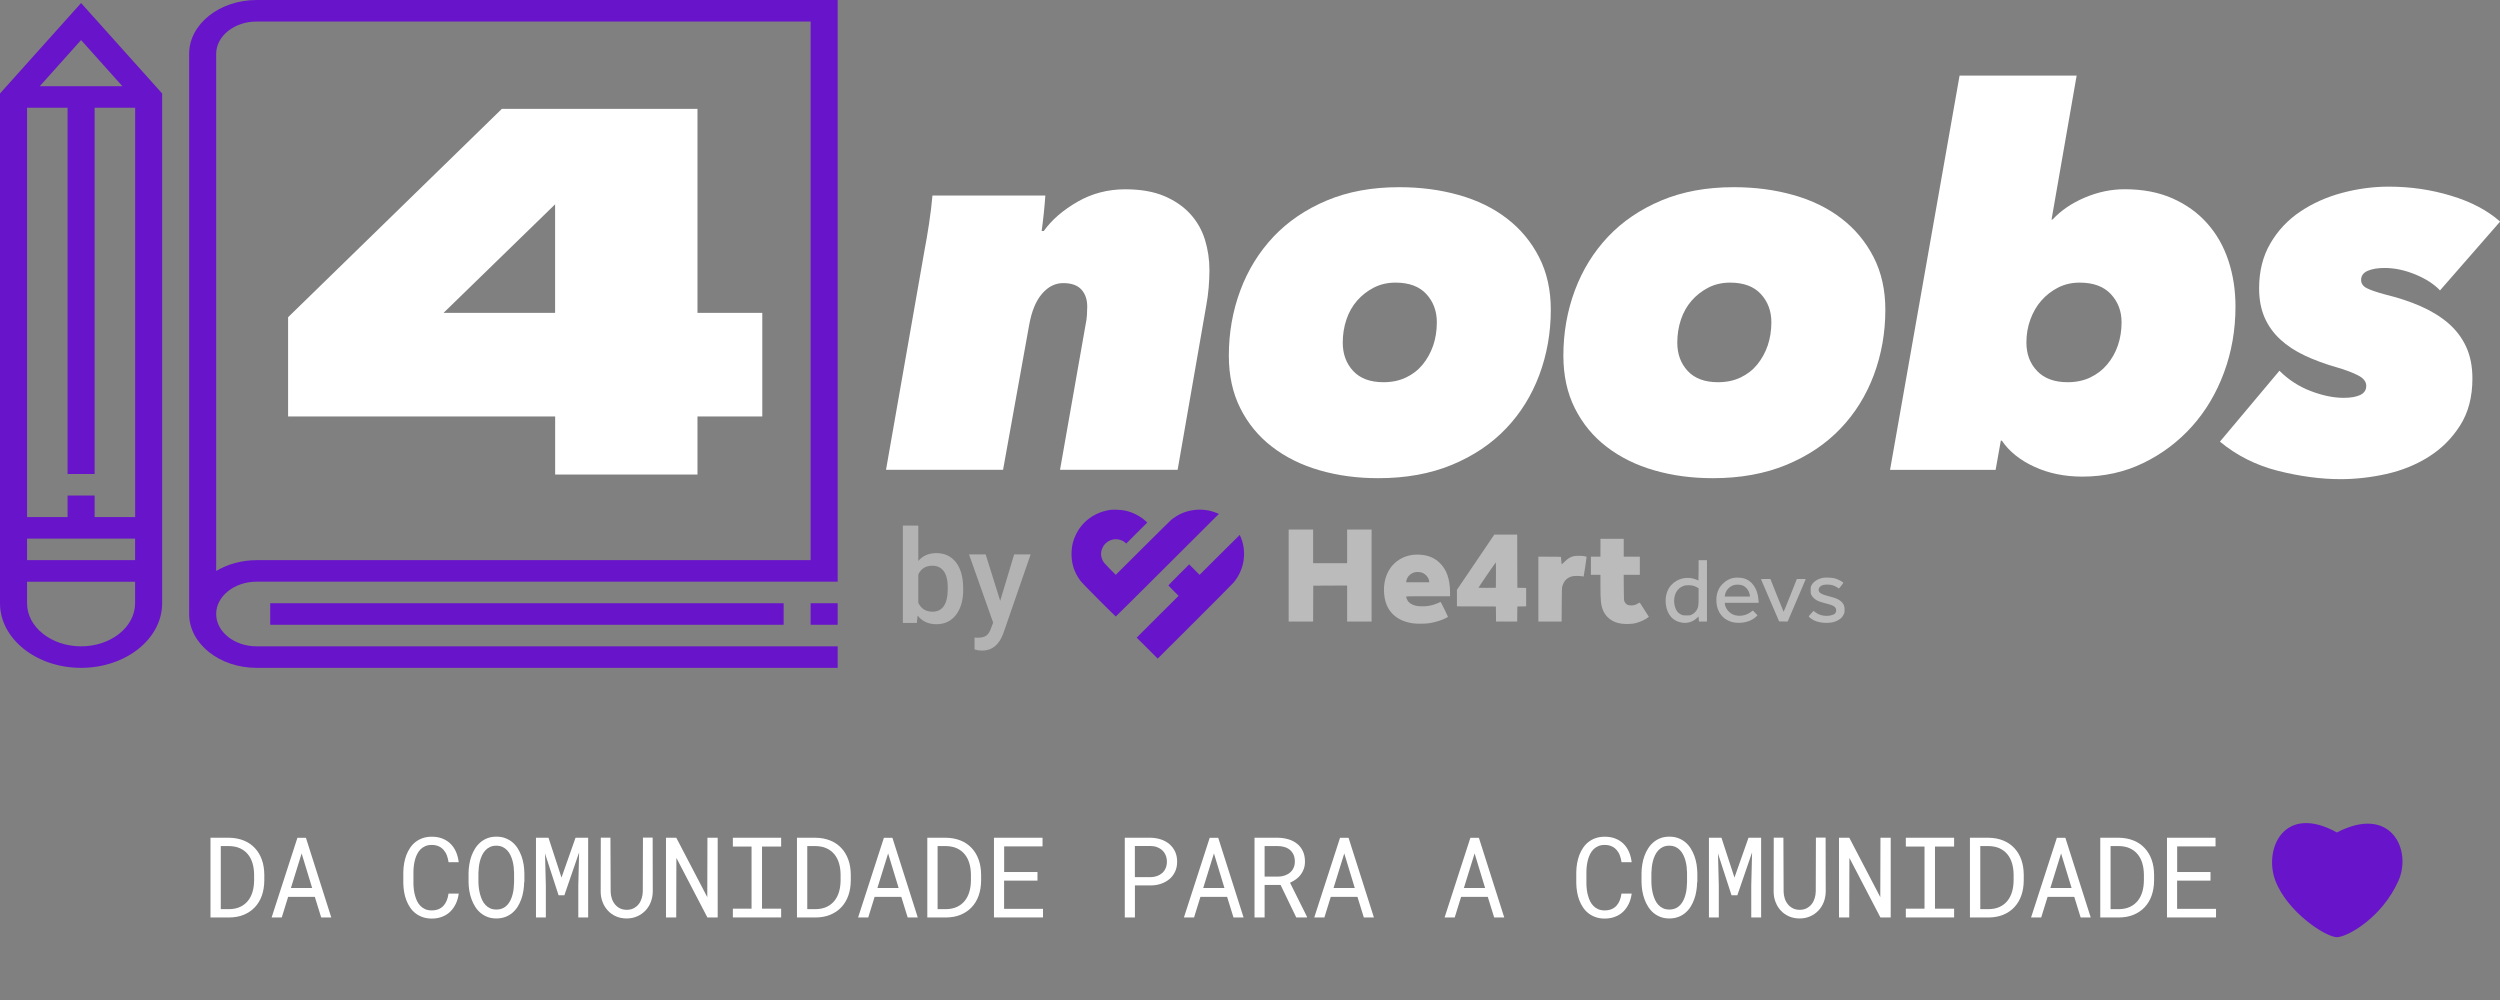 <svg width="680" height="272" viewBox="0 0 680 272" fill="none" xmlns="http://www.w3.org/2000/svg">
<rect x="0" y="0" width="680" height="272" fill="#808080" stroke="none"/>
<g clip-path="url(#clip0_6_50)">
<path d="M51.445 14.648V167.009C51.445 175.083 59.685 181.657 69.826 181.657H227.846V175.804H69.826C63.753 175.804 58.8 171.862 58.8 167.009C58.8 162.156 63.753 158.214 69.826 158.214H227.846V0H69.826C59.685 0 51.445 6.574 51.445 14.648ZM220.49 152.361H69.826C65.699 152.361 61.881 153.464 58.8 155.303V14.648C58.8 9.795 63.753 5.853 69.826 5.853H220.49V152.361Z" fill="#6814CA"/>
<path d="M227.846 164.082H220.49V169.936H227.846V164.082Z" fill="#6814CA"/>
<path d="M213.15 164.082H73.497V169.936H213.15V164.082Z" fill="#6814CA"/>
<path d="M0 25.428V164.082C0 173.774 9.891 181.657 22.052 181.657C34.213 181.657 44.104 173.774 44.104 164.082V25.428L22.052 0.824L0 25.428ZM22.052 10.898L33.284 23.442H10.82L22.052 10.898ZM36.748 146.508V152.361H7.356V146.508H36.748ZM7.356 140.64V29.296H18.382V128.919H25.737V29.296H36.763V140.64H25.737V134.787H18.382V140.64H7.356ZM7.356 164.082V158.229H36.748V164.082C36.748 170.553 30.159 175.804 22.052 175.804C13.945 175.804 7.356 170.539 7.356 164.082Z" fill="#6814CA"/>
<path d="M151.003 113.271H78.361V86.284L136.498 29.619H189.712V85.093H207.342V113.271H189.712V129.081H151.003V113.271ZM151.003 55.562L120.652 85.093H150.988V55.562H151.003Z" fill="white"/>
<path d="M252.699 60.842C253.126 58.003 253.436 55.444 253.627 53.179H284.332C284.244 54.591 284.096 56.224 283.905 58.077C283.713 59.915 283.521 61.503 283.33 62.827H283.905C286.086 59.797 289.138 57.15 293.073 54.885C297.009 52.62 301.343 51.488 306.075 51.488C310.246 51.488 313.769 52.106 316.673 53.326C319.562 54.562 321.935 56.194 323.778 58.224C325.621 60.253 326.947 62.606 327.758 65.239C328.569 67.886 328.967 70.636 328.967 73.46C328.967 74.975 328.893 76.563 328.76 78.21C328.613 79.872 328.407 81.446 328.126 82.96L320.314 127.786H288.327L295.299 88.211C295.491 87.358 295.609 86.49 295.653 85.593C295.697 84.696 295.727 83.96 295.727 83.387C295.727 81.49 295.211 79.96 294.164 78.784C293.117 77.607 291.467 77.004 289.182 77.004C287 77.004 285.084 77.975 283.418 79.916C281.752 81.857 280.603 84.666 279.939 88.358L272.834 127.786H240.995L251.519 67.783C251.873 66.004 252.271 63.68 252.699 60.842Z" fill="white"/>
<path d="M374.899 130.066C369.209 130.066 363.902 129.36 358.979 127.933C354.055 126.522 349.736 124.389 346.036 121.551C342.337 118.712 339.447 115.212 337.369 111.05C335.276 106.888 334.244 102.108 334.244 96.726C334.244 90.49 335.29 84.578 337.369 78.99C339.447 73.416 342.469 68.548 346.39 64.386C350.326 60.224 355.161 56.944 360.895 54.532C366.629 52.12 373.189 50.914 380.588 50.914C386.367 50.914 391.777 51.62 396.803 53.047C401.83 54.459 406.193 56.591 409.878 59.43C413.578 62.268 416.482 65.768 418.619 69.93C420.757 74.092 421.818 78.872 421.818 84.255C421.818 90.49 420.771 96.402 418.693 101.991C416.6 107.565 413.578 112.447 409.598 116.595C405.618 120.757 400.709 124.036 394.887 126.448C389.05 128.86 382.387 130.066 374.899 130.066ZM390.818 87.652C390.818 84.622 389.875 82.078 387.974 79.99C386.072 77.916 383.286 76.872 379.586 76.872C377.404 76.872 375.444 77.328 373.69 78.225C371.936 79.122 370.417 80.313 369.135 81.769C367.853 83.24 366.88 84.96 366.216 86.946C365.553 88.931 365.229 91.02 365.229 93.181C365.229 96.299 366.172 98.873 368.074 100.917C369.975 102.947 372.717 103.962 376.314 103.962C378.584 103.962 380.633 103.535 382.431 102.682C384.229 101.829 385.748 100.653 386.986 99.138C388.209 97.623 389.167 95.902 389.831 93.961C390.494 92.02 390.818 89.917 390.818 87.652Z" fill="white"/>
<path d="M465.892 130.066C460.203 130.066 454.896 129.36 449.973 127.933C445.049 126.522 440.73 124.389 437.03 121.551C433.33 118.712 430.441 115.212 428.363 111.05C426.27 106.888 425.238 102.108 425.238 96.726C425.238 90.49 426.284 84.578 428.363 78.99C430.441 73.416 433.463 68.548 437.384 64.386C441.32 60.224 446.155 56.944 451.889 54.532C457.623 52.12 464.183 50.914 471.582 50.914C477.361 50.914 482.77 51.62 487.797 53.047C492.824 54.459 497.187 56.591 500.872 59.43C504.572 62.268 507.476 65.768 509.613 69.93C511.751 74.092 512.812 78.872 512.812 84.255C512.812 90.49 511.765 96.402 509.687 101.991C507.594 107.565 504.572 112.447 500.592 116.595C496.612 120.757 491.703 124.036 485.881 126.448C480.029 128.86 473.381 130.066 465.892 130.066ZM481.812 87.652C481.812 84.622 480.869 82.078 478.967 79.99C477.066 77.916 474.28 76.872 470.58 76.872C468.398 76.872 466.438 77.328 464.684 78.225C462.93 79.122 461.411 80.313 460.129 81.769C458.846 83.24 457.874 84.96 457.21 86.946C456.547 88.931 456.223 91.02 456.223 93.181C456.223 96.299 457.166 98.873 459.068 100.917C460.969 102.947 463.711 103.962 467.308 103.962C469.578 103.962 471.627 103.535 473.425 102.682C475.223 101.829 476.742 100.653 477.98 99.138C479.203 97.623 480.161 95.902 480.825 93.961C481.473 92.02 481.812 89.917 481.812 87.652Z" fill="white"/>
<path d="M577.921 51.473C582.845 51.473 587.178 52.297 590.922 53.959C594.667 55.621 597.821 57.886 600.371 60.768C602.936 63.651 604.852 67.033 606.135 70.916C607.417 74.798 608.051 78.96 608.051 83.402C608.051 89.74 607.004 95.726 604.926 101.344C602.833 106.976 599.929 111.859 596.185 116.021C592.441 120.183 588.033 123.492 582.962 125.948C577.892 128.404 572.364 129.639 566.394 129.639C561.559 129.639 557.196 128.742 553.319 126.948C549.428 125.154 546.494 122.786 544.504 119.859H544.224L542.809 127.801H514.094L533.006 20.56H564.846L558.021 59.709H558.301C560.571 57.253 563.49 55.268 567.043 53.753C570.595 52.238 574.221 51.473 577.921 51.473ZM577.066 87.652C577.066 84.622 576.093 82.078 574.148 79.99C572.202 77.916 569.386 76.872 565.686 76.872C563.505 76.872 561.544 77.328 559.79 78.225C558.036 79.122 556.518 80.313 555.235 81.769C553.953 83.24 552.965 84.96 552.243 86.946C551.521 88.931 551.182 91.02 551.182 93.181C551.182 96.299 552.155 98.873 554.1 100.917C556.046 102.947 558.817 103.962 562.414 103.962C564.684 103.962 566.733 103.535 568.531 102.682C570.33 101.829 571.878 100.653 573.145 99.138C574.428 97.623 575.4 95.902 576.064 93.961C576.727 92.02 577.066 89.917 577.066 87.652Z" fill="white"/>
<path d="M620.006 100.844C622.467 103.3 625.312 105.153 628.541 106.373C631.769 107.609 634.746 108.212 637.503 108.212C639.404 108.212 640.893 107.947 641.984 107.432C643.075 106.918 643.62 106.079 643.62 104.947C643.62 103.814 642.883 102.873 641.409 102.108C639.935 101.358 638.063 100.638 635.793 99.976C632.476 99.035 629.513 97.947 626.904 96.711C624.295 95.49 622.069 94.02 620.227 92.314C618.384 90.608 616.954 88.622 615.967 86.358C614.979 84.093 614.478 81.446 614.478 78.416C614.478 73.783 615.495 69.71 617.529 66.224C619.564 62.724 622.261 59.842 625.637 57.577C628.998 55.312 632.786 53.606 637.016 52.473C641.232 51.341 645.478 50.767 649.738 50.767C655.619 50.767 661.28 51.591 666.734 53.253C672.188 54.9 676.61 57.253 680.03 60.268L663.682 78.99C662.076 77.284 659.85 75.842 657.005 74.666C654.16 73.489 651.359 72.886 648.617 72.886C646.716 72.886 645.183 73.151 644.004 73.666C642.824 74.18 642.22 75.019 642.22 76.151C642.22 77.092 642.721 77.828 643.709 78.357C644.696 78.872 646.436 79.475 648.897 80.137C652.406 80.99 655.604 82.049 658.494 83.328C661.383 84.608 663.874 86.137 665.952 87.931C668.031 89.725 669.652 91.858 670.787 94.314C671.922 96.77 672.497 99.653 672.497 102.961C672.497 107.976 671.377 112.227 669.151 115.727C666.925 119.227 664.08 122.065 660.616 124.242C657.152 126.419 653.32 127.978 649.104 128.919C644.888 129.86 640.731 130.331 636.663 130.331C631.253 130.331 625.578 129.566 619.608 128.066C613.638 126.551 608.375 123.904 603.821 120.124L620.006 100.844Z" fill="white"/>
<path d="M302.23 138.663C298.01 139.197 294.504 141.636 292.703 145.295C291.883 146.955 291.534 148.323 291.462 150.193C291.356 153.092 292.136 155.635 293.856 157.942C294.205 158.412 295.942 160.21 298.896 163.165C301.371 165.65 303.44 167.683 303.489 167.683C303.53 167.683 309.867 161.4 317.56 153.724L331.543 139.774L330.797 139.474C327.211 138.04 322.982 138.446 319.785 140.527C319.387 140.778 318.891 141.134 318.664 141.312C318.445 141.49 314.932 144.948 310.874 148.996L303.481 156.356L301.858 154.711C300.423 153.263 300.194 152.995 299.935 152.461C299.351 151.263 299.342 150.129 299.919 148.907C300.463 147.765 301.655 146.899 302.963 146.705C304.002 146.543 305.236 146.892 306.014 147.555L306.347 147.839L309.204 144.981L312.068 142.124L311.549 141.662C310.047 140.311 308.019 139.297 305.925 138.86C305.126 138.696 302.927 138.575 302.23 138.663Z" fill="#6814CA"/>
<path d="M350.516 156.55V169.059H353.843H357.17L357.186 164.176L357.211 159.303L361.82 159.278L366.423 159.262V164.16V169.059H369.749H373.076V156.55V144.04H369.749H366.423V148.615V153.191H361.797H357.171V148.615V144.04H353.844H350.517V156.55H350.516Z" fill="#BCBBBC"/>
<path d="M401.367 152.921L396.287 160.419V162.67V164.929L401.586 164.946L406.878 164.971L406.903 167.011L406.919 169.059H409.8H412.68L412.696 167.011L412.721 164.971L413.923 164.946L415.115 164.921V162.419V159.917L413.923 159.892L412.721 159.867L412.696 152.638L412.68 145.415H409.564H406.448L401.367 152.921ZM406.9 156.404L406.875 159.869L404.497 159.894C403.013 159.901 402.127 159.887 402.143 159.837C402.201 159.666 406.801 152.954 406.859 152.947C406.893 152.947 406.909 154.501 406.9 156.404Z" fill="#BCBBBC"/>
<path d="M331.729 150.923L326.291 156.348L324.872 154.932L323.452 153.516L320.628 156.333C319.077 157.881 317.812 159.184 317.812 159.223C317.812 159.272 318.437 159.928 319.192 160.681L320.572 162.057L314.875 167.741L309.17 173.433L312.034 176.283L314.891 179.141L324.962 169.1C330.497 163.578 335.259 158.785 335.537 158.453C338.157 155.319 339.034 151.182 337.898 147.239C337.743 146.721 337.266 145.498 337.208 145.498C337.183 145.498 334.715 147.934 331.729 150.923Z" fill="#6814CA"/>
<path d="M435.32 148.979V151.408H434.022H432.723V153.877V156.347H434.022H435.32V159.52C435.32 163.431 435.459 164.646 436.026 166.013C436.74 167.722 438.258 168.993 440.133 169.462C441.675 169.843 443.768 169.827 445.189 169.414C446.342 169.081 447.632 168.458 448.298 167.916L448.485 167.762L447.293 165.884C446.635 164.847 446.068 163.965 446.035 163.932C446.003 163.891 445.799 163.981 445.581 164.11C444.94 164.524 444.396 164.685 443.699 164.685C442.741 164.678 442.18 164.353 441.84 163.593C441.71 163.302 441.694 162.937 441.669 159.804L441.644 156.347H443.834H446.034V153.877V151.408H443.843H441.653V148.979V146.549H438.488H435.323V148.979H435.32Z" fill="#BCBBBC"/>
<path d="M384.21 150.93C381.67 151.254 379.397 152.647 378.042 154.711C376.639 156.841 376.128 159.634 376.614 162.532C377.279 166.475 379.982 168.928 384.356 169.552C385.386 169.697 387.805 169.674 388.778 169.511C390.442 169.227 392.065 168.733 393.225 168.15C393.76 167.883 393.85 167.811 393.809 167.681C393.777 167.591 393.339 166.661 392.827 165.609C392.218 164.346 391.869 163.715 391.797 163.738C391.748 163.763 391.408 163.916 391.051 164.071C389.567 164.718 388.194 164.969 386.465 164.913C385.581 164.881 385.248 164.832 384.712 164.654C383.974 164.419 383.277 163.957 382.951 163.497C382.724 163.165 382.488 162.574 382.488 162.331C382.488 162.185 382.675 162.176 388.452 162.176H394.416V161.262C394.416 157.522 393.491 154.889 391.511 153.02C390.326 151.895 388.906 151.23 387.121 150.964C386.288 150.833 385.038 150.817 384.21 150.93ZM386.75 155.756C387.74 156.095 388.583 157.058 388.713 158.007L388.762 158.372H385.615H382.466L382.524 158.023C382.711 156.841 383.748 155.838 385.007 155.626C385.534 155.545 386.296 155.594 386.75 155.756Z" fill="#BCBBBC"/>
<path d="M427.984 151.295C427.132 151.498 426.426 151.935 425.565 152.794C425.07 153.288 424.769 153.53 424.761 153.449C424.761 153.369 424.713 152.891 424.664 152.38L424.567 151.449L421.507 151.424L418.439 151.408V160.234V169.059H421.597H424.761L424.787 164.5C424.819 160.5 424.835 159.892 424.958 159.464C425.395 157.958 426.264 157.083 427.692 156.744C428.227 156.622 429.583 156.614 430.241 156.744C430.509 156.792 430.736 156.817 430.752 156.808C430.801 156.76 431.597 151.473 431.564 151.441C431.548 151.416 431.28 151.351 430.972 151.286C430.264 151.133 428.625 151.14 427.984 151.295Z" fill="#BCBBBC"/>
<path d="M462.02 155.132C462.02 156.645 462.004 157.885 461.979 157.885C461.954 157.885 461.629 157.756 461.256 157.601C459.008 156.678 456.225 157.301 454.602 159.107C453.417 160.419 452.89 162.232 453.093 164.256C453.394 167.155 455.081 169.065 457.63 169.381C459.098 169.568 460.478 169.122 461.542 168.111L462.005 167.674L462.063 168.371L462.12 169.059H463.208H464.296V160.719V152.379H463.159H462.023V155.132H462.02ZM460.518 159.31C460.786 159.375 461.231 159.562 461.508 159.715L462.02 159.998V162.241C462.02 164.662 461.971 165.034 461.582 165.812C461.306 166.338 460.737 166.897 460.17 167.172C459.739 167.383 459.635 167.399 458.734 167.399C457.792 167.399 457.736 167.39 457.216 167.131C456.924 166.986 456.551 166.727 456.387 166.549C455.276 165.318 455.024 162.832 455.852 161.206C456.306 160.307 457.054 159.651 458.003 159.328C458.531 159.141 459.853 159.132 460.518 159.31Z" fill="#BCBBBC"/>
<path d="M471.693 157.164C470.5 157.351 469.502 157.869 468.544 158.825C467.789 159.57 467.335 160.379 467.042 161.488C466.79 162.412 466.79 163.966 467.035 164.953C467.579 167.155 469.056 168.661 471.23 169.228C472.22 169.487 473.795 169.471 474.874 169.187C475.945 168.912 476.902 168.434 477.536 167.852L478.039 167.382L477.439 166.727C477.105 166.362 476.806 166.063 476.781 166.063C476.749 166.063 476.554 166.202 476.351 166.371C474.955 167.521 472.82 167.828 471.295 167.107C470.216 166.597 469.306 165.424 469.185 164.379L469.137 163.959H473.746H478.355L478.307 163.206C478.103 160.129 476.554 157.886 474.216 157.288C473.577 157.116 472.359 157.06 471.693 157.164ZM473.82 159.181C474.745 159.472 475.581 160.403 475.864 161.479C475.929 161.706 475.978 161.973 475.978 162.07V162.257H472.561H469.137L469.185 161.901C469.364 160.631 470.313 159.553 471.637 159.132C472.156 158.97 473.202 158.994 473.82 159.181Z" fill="#BCBBBC"/>
<path d="M495.925 157.157C494.448 157.425 493.295 158.161 492.735 159.181C492.508 159.601 492.492 159.682 492.492 160.516C492.492 161.325 492.508 161.447 492.719 161.867C493.011 162.459 493.7 163.09 494.439 163.438C494.756 163.593 495.648 163.875 496.427 164.078C498.108 164.507 498.74 164.757 499.106 165.131C499.511 165.552 499.569 166.24 499.228 166.759C498.952 167.188 497.881 167.519 496.802 167.519C495.649 167.512 494.635 167.187 493.774 166.54L493.279 166.159L492.614 166.88C492.2 167.325 491.965 167.649 491.998 167.722C492.063 167.893 492.956 168.531 493.459 168.766C494.878 169.438 497.142 169.617 498.815 169.18C499.505 169.002 500.382 168.516 500.836 168.071C501.063 167.844 501.332 167.456 501.478 167.14C501.705 166.655 501.737 166.525 501.73 165.869C501.73 165.303 501.681 165.019 501.542 164.647C501.161 163.668 500.098 162.906 498.498 162.469C498.1 162.356 497.387 162.169 496.924 162.04C495.732 161.723 494.977 161.335 494.782 160.938C494.547 160.485 494.653 159.966 495.042 159.578C495.456 159.164 496.065 158.995 497.119 159.003C498.1 159.003 498.952 159.254 499.7 159.756C499.968 159.926 500.195 160.072 500.203 160.072C500.267 160.072 501.379 158.623 501.379 158.55C501.379 158.323 499.983 157.57 499.09 157.319C498.425 157.125 496.591 157.035 495.925 157.157Z" fill="#BCBBBC"/>
<path d="M478.98 157.52C478.98 157.536 480.092 160.135 481.448 163.285L483.923 169.018L485.083 169.043L486.243 169.059L488.653 163.416C489.976 160.307 491.088 157.7 491.121 157.619C491.17 157.489 491.08 157.48 489.961 157.48H488.743L486.965 161.966C485.991 164.435 485.164 166.427 485.139 166.403C485.114 166.371 484.294 164.354 483.313 161.909L481.544 157.48H480.261C479.557 157.48 478.98 157.497 478.98 157.52Z" fill="#BCBBBC"/>
<path d="M262 160.303C262 163.2 261.351 165.509 260.054 167.215C258.757 168.921 256.973 169.789 254.703 169.789C252.522 169.789 250.812 168.994 249.588 167.421L249.382 169.436H245.579V142.964H249.78V152.582C250.989 151.155 252.625 150.449 254.674 150.449C256.959 150.449 258.742 151.288 260.039 152.979C261.337 154.67 261.985 157.023 261.985 160.067V160.303H262ZM257.799 159.935C257.799 157.906 257.445 156.391 256.723 155.391C256 154.391 254.969 153.876 253.612 153.876C251.799 153.876 250.517 154.67 249.78 156.258V163.95C250.532 165.568 251.814 166.377 253.642 166.377C254.954 166.377 255.971 165.891 256.679 164.906C257.386 163.921 257.755 162.45 257.784 160.479V159.935H257.799Z" fill="#B4B3B4"/>
<path d="M272.053 163.435L275.856 150.788H280.337L272.908 172.259C271.773 175.392 269.827 176.965 267.1 176.965C266.496 176.965 265.818 176.863 265.081 176.657V173.406L265.877 173.465C266.938 173.465 267.734 173.274 268.265 172.892C268.795 172.509 269.223 171.862 269.532 170.95L270.137 169.347L263.577 150.802H268.103L272.053 163.435Z" fill="#B4B3B4"/>
<path d="M57.253 249.543V227.865H62.279C63.797 227.88 65.139 228.145 66.333 228.63C67.527 229.115 68.529 229.807 69.34 230.689C70.165 231.571 70.785 232.616 71.227 233.851C71.669 235.086 71.875 236.439 71.89 237.925V239.513C71.875 240.998 71.654 242.366 71.227 243.587C70.799 244.807 70.165 245.866 69.34 246.749C68.514 247.631 67.512 248.308 66.333 248.808C65.154 249.308 63.797 249.543 62.279 249.558H57.253V249.543ZM60.053 230.13V247.293H62.279C63.459 247.278 64.461 247.072 65.316 246.675C66.171 246.278 66.878 245.719 67.439 245.028C67.999 244.337 68.411 243.513 68.691 242.572C68.972 241.631 69.104 240.601 69.119 239.498V237.881C69.104 236.778 68.972 235.763 68.691 234.822C68.411 233.88 67.999 233.071 67.439 232.38C66.878 231.689 66.171 231.145 65.316 230.748C64.461 230.351 63.444 230.145 62.279 230.13H60.053Z" fill="white"/>
<path d="M85.628 243.94H78.376L76.637 249.558H73.88L80.897 227.88H83.211L90.11 249.558H87.368L85.628 243.94ZM79.128 241.542H84.906L82.046 232.13L79.128 241.542Z" fill="white"/>
<path d="M124.78 243.028C124.647 244.028 124.396 244.954 123.998 245.793C123.6 246.631 123.099 247.352 122.48 247.955C121.861 248.558 121.124 249.028 120.269 249.352C119.414 249.69 118.471 249.852 117.424 249.852C116.525 249.852 115.714 249.719 114.992 249.469C114.255 249.219 113.606 248.866 113.031 248.425C112.456 247.984 111.97 247.455 111.557 246.852C111.145 246.249 110.806 245.587 110.525 244.866C110.245 244.146 110.054 243.396 109.921 242.616C109.788 241.837 109.715 241.042 109.7 240.234V237.219C109.715 236.41 109.788 235.616 109.921 234.836C110.054 234.057 110.26 233.307 110.525 232.586C110.806 231.865 111.145 231.204 111.557 230.601C111.97 229.983 112.456 229.468 113.031 229.012C113.606 228.571 114.255 228.218 114.977 227.968C115.699 227.718 116.525 227.586 117.424 227.586C118.515 227.586 119.473 227.748 120.328 228.086C121.183 228.424 121.92 228.895 122.539 229.498C123.158 230.101 123.645 230.836 124.028 231.689C124.396 232.542 124.647 233.483 124.765 234.513H122.008C121.92 233.851 121.758 233.248 121.551 232.674C121.345 232.101 121.035 231.615 120.667 231.189C120.298 230.762 119.856 230.424 119.311 230.189C118.78 229.939 118.146 229.821 117.424 229.821C116.761 229.821 116.186 229.924 115.685 230.145C115.183 230.365 114.756 230.645 114.387 231.012C114.019 231.38 113.724 231.807 113.474 232.292C113.223 232.777 113.031 233.292 112.884 233.836C112.737 234.38 112.633 234.939 112.56 235.513C112.501 236.086 112.456 236.63 112.456 237.175V240.234C112.456 240.763 112.486 241.322 112.56 241.895C112.619 242.469 112.737 243.028 112.884 243.572C113.031 244.116 113.223 244.646 113.459 245.131C113.695 245.616 114.004 246.043 114.373 246.425C114.741 246.793 115.169 247.087 115.67 247.307C116.171 247.513 116.746 247.631 117.409 247.631C118.132 247.631 118.765 247.513 119.296 247.293C119.827 247.057 120.284 246.749 120.652 246.337C121.021 245.925 121.316 245.44 121.537 244.881C121.758 244.322 121.905 243.719 121.994 243.057H124.78V243.028Z" fill="white"/>
<path d="M142.571 239.954C142.557 240.734 142.498 241.513 142.365 242.293C142.247 243.087 142.055 243.837 141.79 244.572C141.525 245.307 141.201 245.984 140.803 246.631C140.405 247.263 139.918 247.822 139.358 248.293C138.798 248.763 138.164 249.146 137.442 249.411C136.719 249.675 135.909 249.822 135.024 249.822C134.14 249.822 133.314 249.69 132.607 249.411C131.884 249.131 131.251 248.763 130.69 248.293C130.13 247.822 129.644 247.263 129.246 246.616C128.833 245.969 128.509 245.293 128.244 244.557C127.978 243.822 127.787 243.072 127.654 242.278C127.521 241.498 127.462 240.719 127.448 239.939V237.469C127.462 236.689 127.521 235.91 127.654 235.13C127.772 234.336 127.978 233.586 128.229 232.851C128.494 232.115 128.833 231.424 129.231 230.792C129.629 230.159 130.116 229.586 130.676 229.115C131.236 228.63 131.87 228.262 132.592 227.983C133.314 227.703 134.125 227.571 135.024 227.571C135.923 227.571 136.734 227.703 137.456 227.983C138.179 228.262 138.827 228.63 139.387 229.101C139.948 229.571 140.419 230.13 140.832 230.777C141.23 231.424 141.569 232.101 141.834 232.836C142.1 233.571 142.291 234.336 142.424 235.13C142.542 235.925 142.616 236.704 142.63 237.483V239.954H142.571ZM139.83 237.454C139.815 236.939 139.785 236.395 139.726 235.836C139.667 235.277 139.564 234.719 139.417 234.174C139.269 233.616 139.078 233.101 138.842 232.601C138.606 232.101 138.311 231.66 137.943 231.277C137.589 230.895 137.162 230.586 136.675 230.365C136.189 230.145 135.614 230.027 134.98 230.027C134.346 230.027 133.786 230.145 133.3 230.365C132.813 230.586 132.386 230.895 132.032 231.277C131.678 231.66 131.369 232.101 131.133 232.601C130.897 233.101 130.705 233.63 130.558 234.174C130.41 234.733 130.307 235.277 130.248 235.836C130.189 236.395 130.145 236.925 130.13 237.439V239.939C130.145 240.439 130.175 240.984 130.248 241.542C130.322 242.101 130.425 242.66 130.573 243.219C130.72 243.763 130.912 244.293 131.147 244.807C131.383 245.307 131.678 245.763 132.047 246.146C132.4 246.528 132.828 246.837 133.314 247.057C133.801 247.278 134.376 247.396 135.009 247.396C135.643 247.396 136.218 247.278 136.719 247.057C137.221 246.837 137.633 246.528 137.987 246.146C138.341 245.763 138.636 245.322 138.871 244.822C139.107 244.322 139.299 243.793 139.432 243.248C139.579 242.704 139.682 242.145 139.726 241.572C139.785 241.013 139.815 240.469 139.83 239.954V237.454Z" fill="white"/>
<path d="M149.19 227.865L152.728 238.704L156.546 227.865H159.98V249.543H157.297V240.895L157.518 231.851L153.509 243.513H151.932L148.247 232.16L148.468 240.895V249.543H145.785V227.865H149.19Z" fill="white"/>
<path d="M177.522 227.865L177.551 242.543C177.536 243.557 177.345 244.499 177.006 245.381C176.667 246.263 176.165 247.043 175.546 247.69C174.912 248.352 174.175 248.866 173.306 249.249C172.436 249.631 171.493 249.822 170.461 249.822C169.399 249.822 168.441 249.631 167.586 249.263C166.717 248.881 165.98 248.366 165.361 247.705C164.741 247.043 164.255 246.278 163.916 245.381C163.562 244.499 163.385 243.543 163.385 242.528L163.415 227.851H166.039L166.098 242.528C166.112 243.175 166.215 243.793 166.407 244.381C166.599 244.984 166.879 245.499 167.247 245.954C167.616 246.41 168.058 246.778 168.603 247.057C169.149 247.337 169.768 247.469 170.476 247.469C171.183 247.469 171.802 247.337 172.348 247.057C172.878 246.778 173.335 246.41 173.704 245.954C174.072 245.499 174.338 244.969 174.529 244.366C174.721 243.778 174.824 243.145 174.839 242.513L174.883 227.836H177.522V227.865Z" fill="white"/>
<path d="M195.21 249.543H192.41L183.978 233.351L183.934 249.543H181.148V227.865H183.948L192.38 244.028L192.424 227.865H195.21V249.543Z" fill="white"/>
<path d="M199.338 227.865H212.472V230.262H207.268V247.16H212.472V249.543H199.338V247.16H204.423V230.262H199.338V227.865Z" fill="white"/>
<path d="M216.776 249.543V227.865H221.802C223.321 227.88 224.662 228.145 225.856 228.63C227.05 229.115 228.052 229.807 228.863 230.689C229.689 231.571 230.308 232.616 230.75 233.851C231.192 235.086 231.399 236.439 231.413 237.925V239.513C231.399 240.998 231.177 242.366 230.75 243.587C230.323 244.807 229.689 245.866 228.863 246.749C228.038 247.631 227.035 248.308 225.856 248.808C224.677 249.308 223.321 249.543 221.802 249.558H216.776V249.543ZM219.577 230.13V247.293H221.802C222.982 247.278 223.984 247.072 224.839 246.675C225.694 246.278 226.402 245.719 226.962 245.028C227.522 244.337 227.935 243.513 228.215 242.572C228.495 241.631 228.627 240.601 228.642 239.498V237.881C228.627 236.778 228.495 235.763 228.215 234.822C227.935 233.88 227.522 233.071 226.962 232.38C226.402 231.689 225.694 231.145 224.839 230.748C223.984 230.351 222.967 230.145 221.802 230.13H219.577Z" fill="white"/>
<path d="M245.152 243.94H237.899L236.16 249.558H233.403L240.42 227.88H242.734L249.633 249.558H246.891L245.152 243.94ZM238.651 241.542H244.429L241.57 232.13L238.651 241.542Z" fill="white"/>
<path d="M252.227 249.543V227.865H257.254C258.772 227.88 260.113 228.145 261.307 228.63C262.501 229.115 263.504 229.807 264.314 230.689C265.14 231.571 265.759 232.616 266.201 233.851C266.643 235.086 266.85 236.439 266.864 237.925V239.513C266.85 240.998 266.629 242.366 266.201 243.587C265.774 244.807 265.14 245.866 264.314 246.749C263.489 247.631 262.487 248.308 261.307 248.808C260.128 249.308 258.772 249.543 257.254 249.558H252.227V249.543ZM255.028 230.13V247.293H257.254C258.433 247.278 259.435 247.072 260.29 246.675C261.145 246.278 261.853 245.719 262.413 245.028C262.973 244.337 263.386 243.513 263.666 242.572C263.946 241.631 264.079 240.601 264.093 239.498V237.881C264.079 236.778 263.946 235.763 263.666 234.822C263.386 233.88 262.973 233.071 262.413 232.38C261.853 231.689 261.145 231.145 260.29 230.748C259.435 230.351 258.418 230.145 257.254 230.13H255.028Z" fill="white"/>
<path d="M282.18 239.528H273.114V247.205H283.698V249.543H270.358V227.865H283.566V230.218H273.129V237.189H282.195V239.528H282.18Z" fill="white"/>
<path d="M308.698 240.851V249.543H305.942V227.865H312.988C313.961 227.88 314.889 228.042 315.759 228.321C316.629 228.601 317.395 229.027 318.044 229.571C318.693 230.115 319.223 230.792 319.606 231.601C319.99 232.41 320.181 233.321 320.181 234.366C320.181 235.41 319.99 236.322 319.606 237.13C319.223 237.925 318.707 238.601 318.044 239.145C317.381 239.689 316.629 240.101 315.759 240.395C314.889 240.689 313.961 240.837 312.988 240.837H308.698V240.851ZM308.698 238.586H312.973C313.607 238.572 314.197 238.469 314.727 238.278C315.258 238.086 315.73 237.807 316.128 237.454C316.526 237.101 316.835 236.66 317.056 236.145C317.277 235.63 317.395 235.057 317.395 234.395C317.395 233.733 317.277 233.145 317.056 232.616C316.835 232.086 316.526 231.645 316.128 231.277C315.73 230.91 315.273 230.63 314.727 230.424C314.182 230.218 313.592 230.115 312.958 230.115H308.684V238.586H308.698Z" fill="white"/>
<path d="M333.772 243.94H326.52L324.78 249.558H322.024L329.04 227.88H331.355L338.253 249.558H335.512L333.772 243.94ZM327.272 241.542H333.05L330.19 232.13L327.272 241.542Z" fill="white"/>
<path d="M348.321 240.704H343.973V249.543H341.231V227.865H347.599C348.616 227.88 349.574 228.027 350.459 228.292C351.358 228.556 352.139 228.968 352.802 229.498C353.48 230.027 353.996 230.704 354.38 231.513C354.763 232.321 354.954 233.277 354.954 234.366C354.954 235.072 354.851 235.719 354.645 236.307C354.439 236.895 354.158 237.425 353.805 237.895C353.451 238.366 353.023 238.792 352.522 239.16C352.021 239.528 351.476 239.836 350.886 240.101L355.5 249.366L355.485 249.543H352.581L348.321 240.704ZM343.987 238.439H347.687C348.306 238.425 348.881 238.336 349.427 238.145C349.972 237.954 350.459 237.704 350.871 237.351C351.284 236.998 351.608 236.586 351.844 236.072C352.08 235.572 352.198 234.998 352.198 234.336C352.198 233.645 352.08 233.027 351.859 232.513C351.623 231.998 351.314 231.557 350.901 231.204C350.488 230.851 350.002 230.586 349.441 230.41C348.881 230.233 348.262 230.13 347.599 230.13H343.973V238.439H343.987Z" fill="white"/>
<path d="M369.223 243.94H361.971L360.232 249.558H357.475L364.492 227.88H366.806L373.705 249.558H370.963L369.223 243.94ZM362.723 241.542H368.501L365.641 232.13L362.723 241.542Z" fill="white"/>
<path d="M404.675 243.94H397.422L395.683 249.558H392.926L399.943 227.88H402.257L409.156 249.558H406.414L404.675 243.94ZM398.174 241.542H403.952L401.093 232.13L398.174 241.542Z" fill="white"/>
<path d="M443.826 243.028C443.693 244.028 443.443 244.954 443.045 245.793C442.647 246.631 442.145 247.352 441.526 247.955C440.907 248.558 440.17 249.028 439.315 249.352C438.46 249.69 437.517 249.852 436.47 249.852C435.571 249.852 434.76 249.719 434.038 249.469C433.301 249.219 432.652 248.866 432.077 248.425C431.503 247.984 431.016 247.455 430.603 246.852C430.191 246.249 429.852 245.587 429.572 244.866C429.292 244.146 429.1 243.396 428.967 242.616C428.835 241.837 428.761 241.042 428.746 240.234V237.219C428.761 236.41 428.835 235.616 428.967 234.836C429.1 234.057 429.306 233.307 429.572 232.586C429.852 231.865 430.191 231.204 430.603 230.601C431.016 229.983 431.503 229.468 432.077 229.012C432.652 228.571 433.301 228.218 434.023 227.968C434.746 227.718 435.571 227.586 436.47 227.586C437.561 227.586 438.519 227.748 439.374 228.086C440.229 228.424 440.966 228.895 441.585 229.498C442.204 230.101 442.691 230.836 443.074 231.689C443.443 232.542 443.693 233.483 443.811 234.513H441.055C440.966 233.851 440.804 233.248 440.598 232.674C440.391 232.101 440.082 231.615 439.713 231.189C439.345 230.762 438.902 230.424 438.357 230.189C437.826 229.939 437.193 229.821 436.47 229.821C435.807 229.821 435.232 229.924 434.731 230.145C434.23 230.365 433.802 230.645 433.434 231.012C433.065 231.38 432.77 231.807 432.52 232.292C432.269 232.777 432.077 233.292 431.93 233.836C431.783 234.38 431.679 234.939 431.606 235.513C431.547 236.086 431.503 236.63 431.503 237.175V240.234C431.503 240.763 431.532 241.322 431.606 241.895C431.665 242.469 431.783 243.028 431.93 243.572C432.077 244.116 432.269 244.646 432.505 245.131C432.741 245.616 433.05 246.043 433.419 246.425C433.787 246.793 434.215 247.087 434.716 247.307C435.217 247.513 435.792 247.631 436.455 247.631C437.178 247.631 437.812 247.513 438.342 247.293C438.873 247.057 439.33 246.749 439.698 246.337C440.067 245.925 440.362 245.44 440.583 244.881C440.804 244.322 440.951 243.719 441.04 243.057H443.826V243.028Z" fill="white"/>
<path d="M461.618 239.954C461.603 240.734 461.544 241.513 461.411 242.293C461.293 243.087 461.102 243.837 460.836 244.572C460.571 245.307 460.247 245.984 459.849 246.631C459.451 247.263 458.964 247.822 458.404 248.293C457.844 248.763 457.21 249.146 456.488 249.411C455.766 249.675 454.955 249.822 454.07 249.822C453.186 249.822 452.36 249.69 451.653 249.411C450.931 249.131 450.297 248.763 449.737 248.293C449.176 247.822 448.69 247.263 448.292 246.616C447.879 245.969 447.555 245.293 447.29 244.557C447.024 243.822 446.833 243.072 446.7 242.278C446.567 241.498 446.508 240.719 446.494 239.939V237.469C446.508 236.689 446.567 235.91 446.7 235.13C446.818 234.336 447.024 233.586 447.275 232.851C447.54 232.115 447.879 231.424 448.277 230.792C448.675 230.159 449.162 229.586 449.722 229.115C450.282 228.63 450.916 228.262 451.638 227.983C452.36 227.703 453.171 227.571 454.07 227.571C454.97 227.571 455.78 227.703 456.503 227.983C457.225 228.262 457.873 228.63 458.434 229.101C458.994 229.571 459.465 230.13 459.878 230.777C460.276 231.424 460.615 232.101 460.881 232.836C461.146 233.571 461.337 234.336 461.47 235.13C461.588 235.925 461.662 236.704 461.677 237.483V239.954H461.618ZM458.876 237.454C458.861 236.939 458.832 236.395 458.773 235.836C458.714 235.277 458.61 234.719 458.463 234.174C458.316 233.616 458.124 233.101 457.888 232.601C457.652 232.101 457.357 231.66 456.989 231.277C456.635 230.895 456.208 230.586 455.721 230.365C455.235 230.145 454.66 230.027 454.026 230.027C453.392 230.027 452.832 230.145 452.346 230.365C451.859 230.586 451.432 230.895 451.078 231.277C450.724 231.66 450.415 232.101 450.179 232.601C449.943 233.101 449.751 233.63 449.604 234.174C449.457 234.733 449.353 235.277 449.294 235.836C449.235 236.395 449.191 236.925 449.176 237.439V239.939C449.191 240.439 449.221 240.984 449.294 241.542C449.368 242.101 449.471 242.66 449.619 243.219C449.766 243.763 449.958 244.293 450.194 244.807C450.429 245.307 450.724 245.763 451.093 246.146C451.446 246.528 451.874 246.837 452.36 247.057C452.847 247.278 453.422 247.396 454.056 247.396C454.689 247.396 455.264 247.278 455.766 247.057C456.267 246.837 456.679 246.528 457.033 246.146C457.387 245.763 457.682 245.322 457.918 244.822C458.153 244.322 458.345 243.793 458.478 243.248C458.625 242.704 458.728 242.145 458.773 241.572C458.832 241.013 458.861 240.469 458.876 239.954V237.454Z" fill="white"/>
<path d="M468.236 227.865L471.774 238.704L475.592 227.865H479.026V249.543H476.343V240.895L476.565 231.851L472.555 243.513H470.978L467.293 232.16L467.514 240.895V249.543H464.831V227.865H468.236Z" fill="white"/>
<path d="M496.568 227.865L496.597 242.543C496.582 243.557 496.391 244.499 496.052 245.381C495.713 246.263 495.212 247.043 494.592 247.69C493.959 248.352 493.222 248.866 492.352 249.249C491.482 249.631 490.539 249.822 489.507 249.822C488.446 249.822 487.487 249.631 486.632 249.263C485.763 248.881 485.026 248.366 484.407 247.705C483.788 247.043 483.301 246.278 482.962 245.381C482.608 244.499 482.431 243.543 482.431 242.528L482.461 227.851H485.085L485.144 242.528C485.158 243.175 485.262 243.793 485.453 244.381C485.645 244.984 485.925 245.499 486.293 245.954C486.662 246.41 487.104 246.778 487.65 247.057C488.195 247.337 488.814 247.469 489.522 247.469C490.229 247.469 490.848 247.337 491.394 247.057C491.924 246.778 492.381 246.41 492.75 245.954C493.118 245.499 493.384 244.969 493.575 244.366C493.767 243.778 493.87 243.145 493.885 242.513L493.929 227.836H496.568V227.865Z" fill="white"/>
<path d="M514.271 249.543H511.47L503.039 233.351L502.994 249.543H500.208V227.865H503.009L511.441 244.028L511.485 227.865H514.271V249.543Z" fill="white"/>
<path d="M518.384 227.865H531.518V230.262H526.314V247.16H531.518V249.543H518.384V247.16H523.469V230.262H518.384V227.865Z" fill="white"/>
<path d="M535.822 249.543V227.865H540.849C542.367 227.88 543.708 228.145 544.902 228.63C546.096 229.115 547.099 229.807 547.909 230.689C548.735 231.571 549.354 232.616 549.796 233.851C550.238 235.086 550.445 236.439 550.459 237.925V239.513C550.445 240.998 550.224 242.366 549.796 243.587C549.369 244.807 548.735 245.866 547.909 246.749C547.084 247.631 546.082 248.308 544.902 248.808C543.723 249.308 542.367 249.543 540.849 249.558H535.822V249.543ZM538.637 230.13V247.293H540.863C542.043 247.278 543.045 247.072 543.9 246.675C544.755 246.278 545.462 245.719 546.023 245.028C546.583 244.337 546.995 243.513 547.275 242.572C547.556 241.631 547.688 240.601 547.703 239.498V237.881C547.688 236.778 547.556 235.763 547.275 234.822C546.995 233.88 546.583 233.071 546.023 232.38C545.462 231.689 544.755 231.145 543.9 230.748C543.045 230.351 542.028 230.145 540.863 230.13H538.637Z" fill="white"/>
<path d="M564.198 243.94H556.945L555.206 249.558H552.449L559.466 227.88H561.78L568.679 249.558H565.937L564.198 243.94ZM557.697 241.542H563.475L560.616 232.13L557.697 241.542Z" fill="white"/>
<path d="M571.273 249.543V227.865H576.3C577.818 227.88 579.159 228.145 580.353 228.63C581.547 229.115 582.55 229.807 583.361 230.689C584.186 231.571 584.805 232.616 585.247 233.851C585.69 235.086 585.896 236.439 585.911 237.925V239.513C585.896 240.998 585.675 242.366 585.247 243.587C584.82 244.807 584.186 245.866 583.361 246.749C582.535 247.631 581.533 248.308 580.353 248.808C579.174 249.308 577.818 249.543 576.3 249.558H571.273V249.543ZM574.074 230.13V247.293H576.3C577.479 247.278 578.481 247.072 579.336 246.675C580.191 246.278 580.899 245.719 581.459 245.028C582.019 244.337 582.432 243.513 582.712 242.572C582.992 241.631 583.125 240.601 583.139 239.498V237.881C583.125 236.778 582.992 235.763 582.712 234.822C582.432 233.88 582.019 233.071 581.459 232.38C580.899 231.689 580.191 231.145 579.336 230.748C578.481 230.351 577.464 230.145 576.3 230.13H574.074Z" fill="white"/>
<path d="M601.241 239.528H592.175V247.205H602.759V249.543H589.419V227.865H602.627V230.218H592.19V237.189H601.256V239.528H601.241Z" fill="white"/>
<path d="M652.376 239.572C647.866 249.69 638.402 254.911 635.646 254.911C632.653 254.911 622.217 248.175 618.915 239.572C615.642 231.027 621.17 218.438 635.646 226.424C650.342 218.777 656.106 231.204 652.376 239.572Z" fill="#6814CA"/>
</g>
<defs>
<clipPath id="clip0_6_50">
<rect width="680" height="272" fill="white"/>
</clipPath>
</defs>
</svg>
